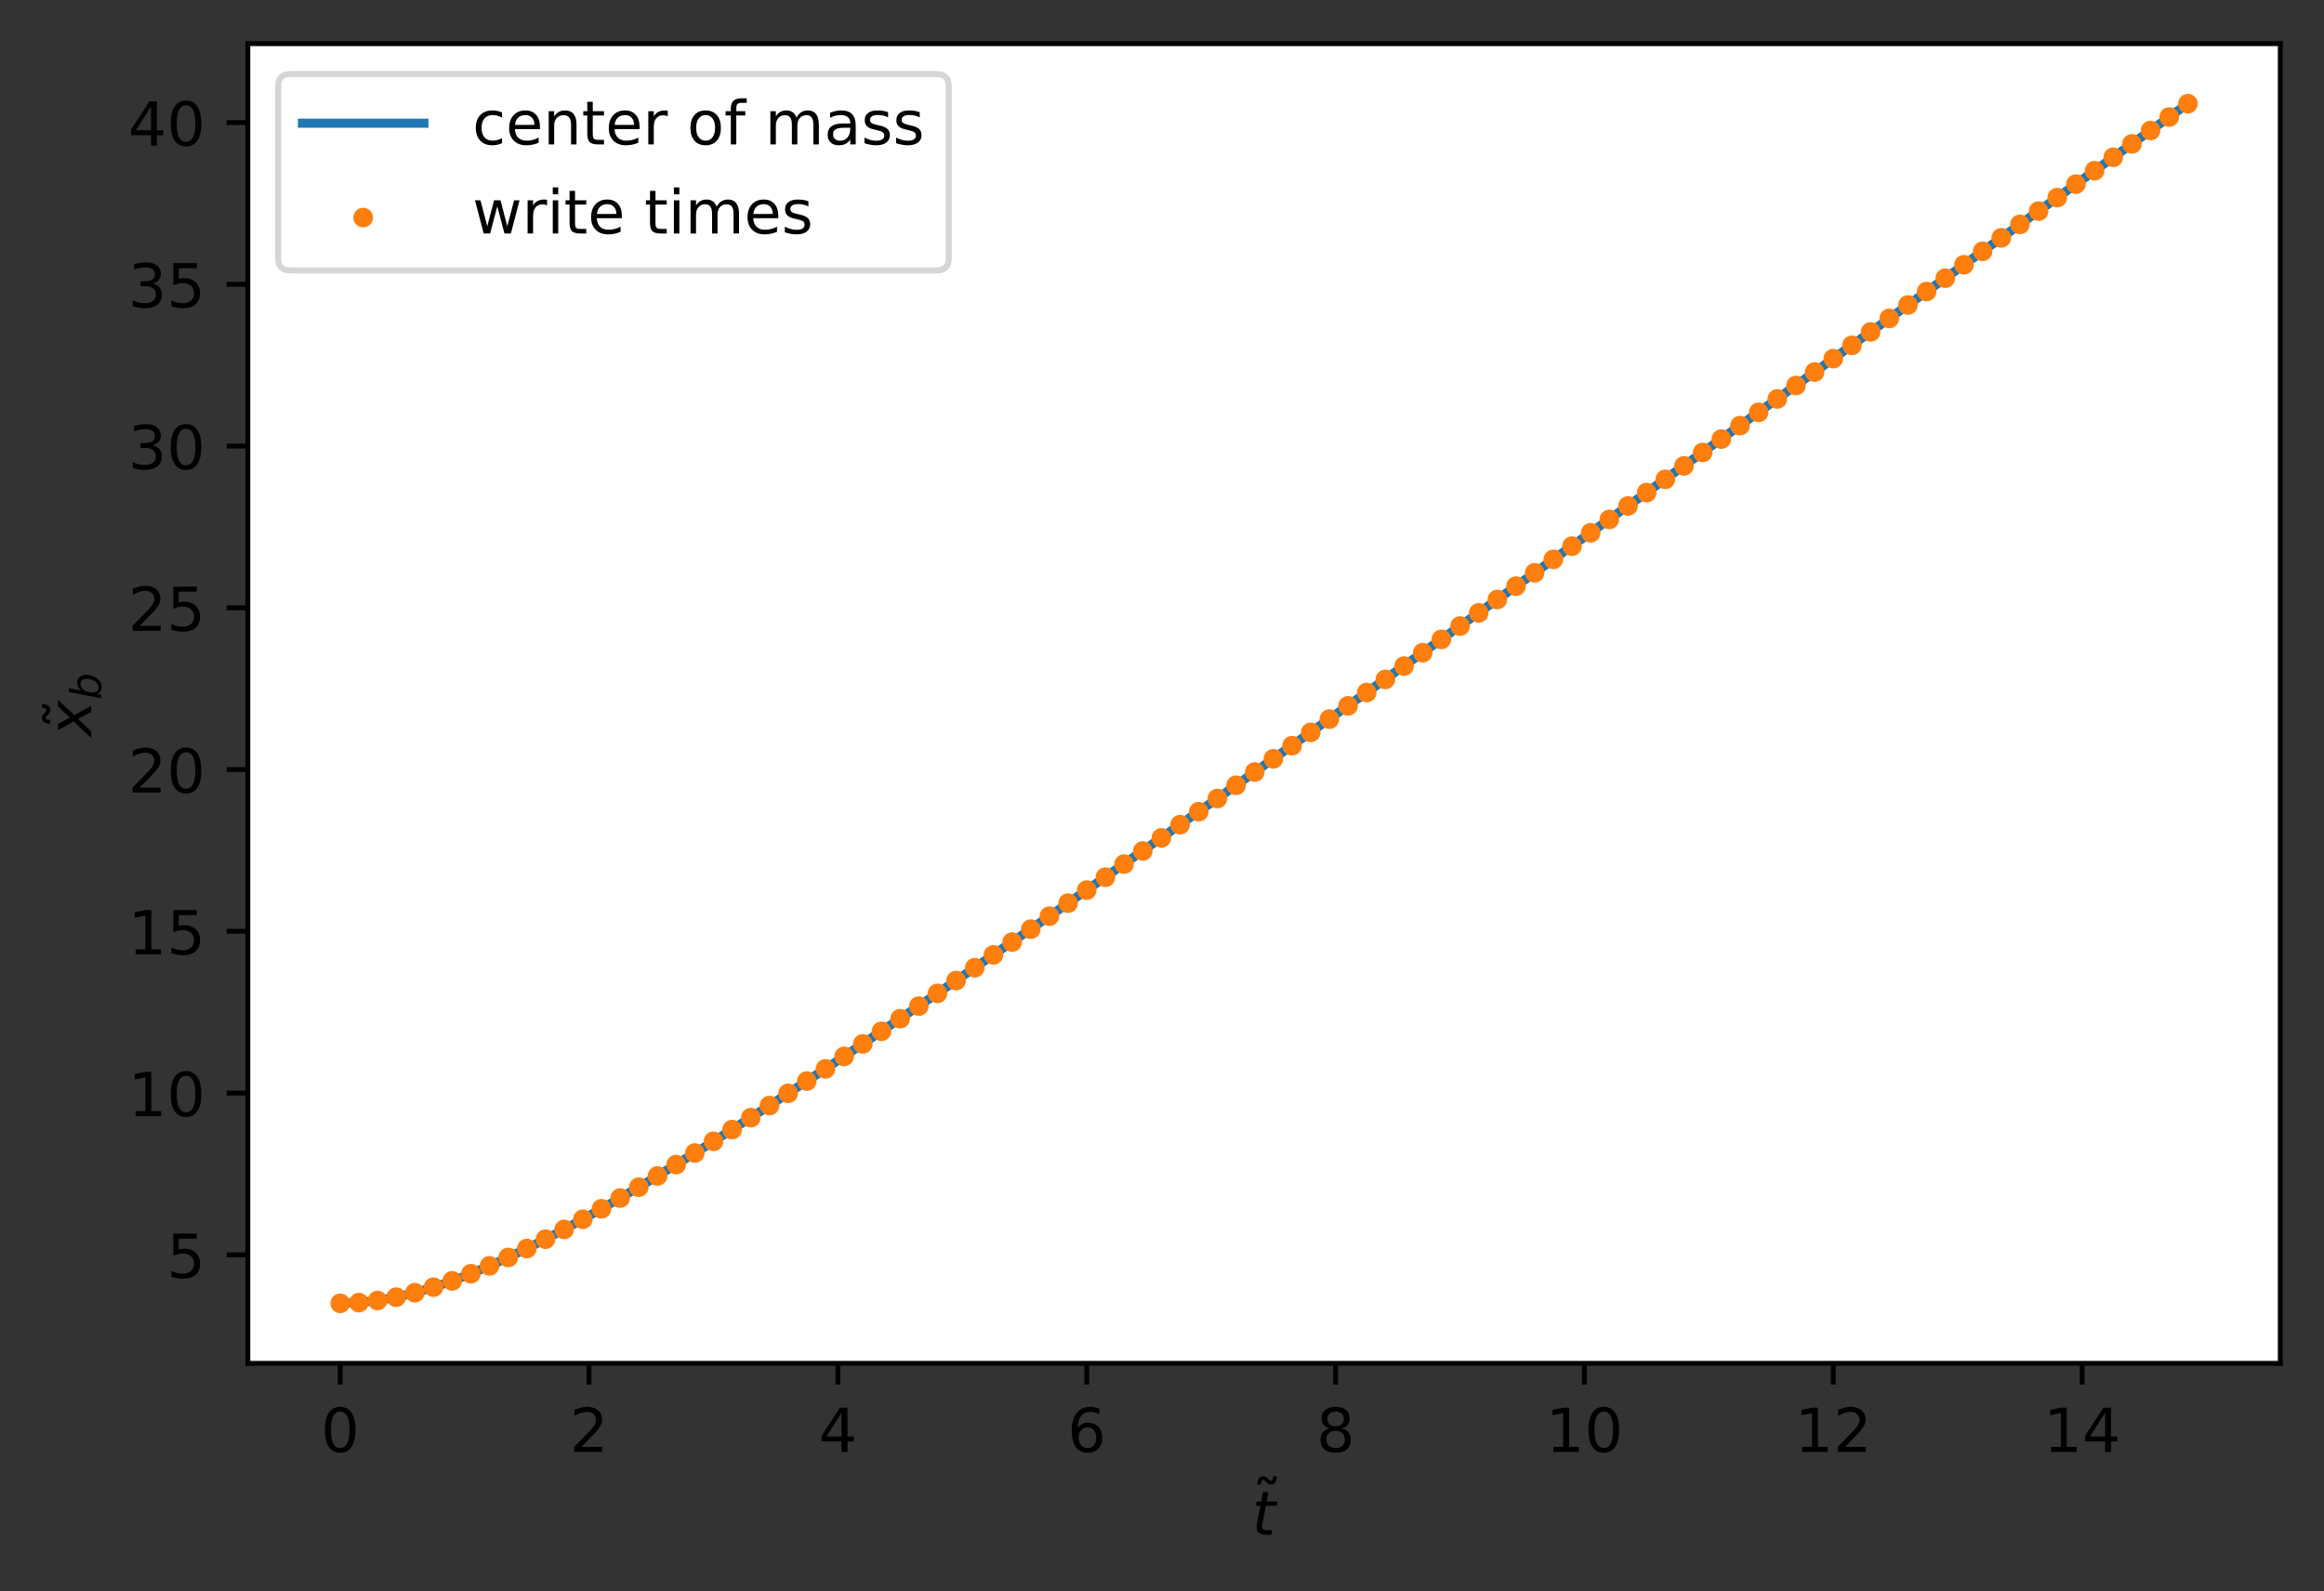 <?xml version="1.0" encoding="utf-8" standalone="no"?>
<!DOCTYPE svg PUBLIC "-//W3C//DTD SVG 1.1//EN"
  "http://www.w3.org/Graphics/SVG/1.1/DTD/svg11.dtd">
<!-- Created with matplotlib (https://matplotlib.org/) -->
<svg height="262.218pt" version="1.1" viewBox="0 0 382.825 262.218" width="382.825pt" xmlns="http://www.w3.org/2000/svg" xmlns:xlink="http://www.w3.org/1999/xlink">
 <rect x="0" y="0" width="382.825" height="262.218" fill="#333333" stroke="none"/>
 <defs>
  <style type="text/css">*{stroke-linecap:butt;stroke-linejoin:round;}</style>
 </defs>
 <g id="figure_1">
  <g id="patch_1">
   <path d="M 0 262.218 
L 382.825 262.218 
L 382.825 0 
L 0 0 
z
" style="fill:none;"/>
  </g>
  <g id="axes_1">
   <g id="patch_2">
    <path d="M 40.825 224.64 
L 375.625 224.64 
L 375.625 7.2 
L 40.825 7.2 
z
" style="fill:#ffffff;"/>
   </g>
   <g id="matplotlib.axis_1">
    <g id="xtick_1">
     <g id="line2d_1">
      <defs>
       <path d="M 0 0 
L 0 3.5 
" id="m0e6d83acbf" style="stroke:#000000;stroke-width:0.8;"/>
      </defs>
      <g>
       <use style="stroke:#000000;stroke-width:0.8;" x="56.043" xlink:href="#m0e6d83acbf" y="224.64"/>
      </g>
     </g>
     <g id="text_1">
      <!-- 0 -->
      <g transform="translate(52.862 239.238)scale(0.1 -0.1)">
       <defs>
        <path d="M 31.781 66.406 
Q 24.172 66.406 20.328 58.906 
Q 16.5 51.422 16.5 36.375 
Q 16.5 21.391 20.328 13.891 
Q 24.172 6.391 31.781 6.391 
Q 39.453 6.391 43.281 13.891 
Q 47.125 21.391 47.125 36.375 
Q 47.125 51.422 43.281 58.906 
Q 39.453 66.406 31.781 66.406 
z
M 31.781 74.219 
Q 44.047 74.219 50.516 64.516 
Q 56.984 54.828 56.984 36.375 
Q 56.984 17.969 50.516 8.266 
Q 44.047 -1.422 31.781 -1.422 
Q 19.531 -1.422 13.062 8.266 
Q 6.594 17.969 6.594 36.375 
Q 6.594 54.828 13.062 64.516 
Q 19.531 74.219 31.781 74.219 
z
" id="DejaVuSans-48"/>
       </defs>
       <use xlink:href="#DejaVuSans-48"/>
      </g>
     </g>
    </g>
    <g id="xtick_2">
     <g id="line2d_2">
      <g>
       <use style="stroke:#000000;stroke-width:0.8;" x="97.035" xlink:href="#m0e6d83acbf" y="224.64"/>
      </g>
     </g>
     <g id="text_2">
      <!-- 2 -->
      <g transform="translate(93.854 239.238)scale(0.1 -0.1)">
       <defs>
        <path d="M 19.188 8.297 
L 53.609 8.297 
L 53.609 0 
L 7.328 0 
L 7.328 8.297 
Q 12.938 14.109 22.625 23.891 
Q 32.328 33.688 34.812 36.531 
Q 39.547 41.844 41.422 45.531 
Q 43.312 49.219 43.312 52.781 
Q 43.312 58.594 39.234 62.25 
Q 35.156 65.922 28.609 65.922 
Q 23.969 65.922 18.812 64.312 
Q 13.672 62.703 7.812 59.422 
L 7.812 69.391 
Q 13.766 71.781 18.938 73 
Q 24.125 74.219 28.422 74.219 
Q 39.75 74.219 46.484 68.547 
Q 53.219 62.891 53.219 53.422 
Q 53.219 48.922 51.531 44.891 
Q 49.859 40.875 45.406 35.406 
Q 44.188 33.984 37.641 27.219 
Q 31.109 20.453 19.188 8.297 
z
" id="DejaVuSans-50"/>
       </defs>
       <use xlink:href="#DejaVuSans-50"/>
      </g>
     </g>
    </g>
    <g id="xtick_3">
     <g id="line2d_3">
      <g>
       <use style="stroke:#000000;stroke-width:0.8;" x="138.027" xlink:href="#m0e6d83acbf" y="224.64"/>
      </g>
     </g>
     <g id="text_3">
      <!-- 4 -->
      <g transform="translate(134.845 239.238)scale(0.1 -0.1)">
       <defs>
        <path d="M 37.797 64.312 
L 12.891 25.391 
L 37.797 25.391 
z
M 35.203 72.906 
L 47.609 72.906 
L 47.609 25.391 
L 58.016 25.391 
L 58.016 17.188 
L 47.609 17.188 
L 47.609 0 
L 37.797 0 
L 37.797 17.188 
L 4.891 17.188 
L 4.891 26.703 
z
" id="DejaVuSans-52"/>
       </defs>
       <use xlink:href="#DejaVuSans-52"/>
      </g>
     </g>
    </g>
    <g id="xtick_4">
     <g id="line2d_4">
      <g>
       <use style="stroke:#000000;stroke-width:0.8;" x="179.018" xlink:href="#m0e6d83acbf" y="224.64"/>
      </g>
     </g>
     <g id="text_4">
      <!-- 6 -->
      <g transform="translate(175.837 239.238)scale(0.1 -0.1)">
       <defs>
        <path d="M 33.016 40.375 
Q 26.375 40.375 22.484 35.828 
Q 18.609 31.297 18.609 23.391 
Q 18.609 15.531 22.484 10.953 
Q 26.375 6.391 33.016 6.391 
Q 39.656 6.391 43.531 10.953 
Q 47.406 15.531 47.406 23.391 
Q 47.406 31.297 43.531 35.828 
Q 39.656 40.375 33.016 40.375 
z
M 52.594 71.297 
L 52.594 62.312 
Q 48.875 64.062 45.094 64.984 
Q 41.312 65.922 37.594 65.922 
Q 27.828 65.922 22.672 59.328 
Q 17.531 52.734 16.797 39.406 
Q 19.672 43.656 24.016 45.922 
Q 28.375 48.188 33.594 48.188 
Q 44.578 48.188 50.953 41.516 
Q 57.328 34.859 57.328 23.391 
Q 57.328 12.156 50.688 5.359 
Q 44.047 -1.422 33.016 -1.422 
Q 20.359 -1.422 13.672 8.266 
Q 6.984 17.969 6.984 36.375 
Q 6.984 53.656 15.188 63.938 
Q 23.391 74.219 37.203 74.219 
Q 40.922 74.219 44.703 73.484 
Q 48.484 72.75 52.594 71.297 
z
" id="DejaVuSans-54"/>
       </defs>
       <use xlink:href="#DejaVuSans-54"/>
      </g>
     </g>
    </g>
    <g id="xtick_5">
     <g id="line2d_5">
      <g>
       <use style="stroke:#000000;stroke-width:0.8;" x="220.01" xlink:href="#m0e6d83acbf" y="224.64"/>
      </g>
     </g>
     <g id="text_5">
      <!-- 8 -->
      <g transform="translate(216.829 239.238)scale(0.1 -0.1)">
       <defs>
        <path d="M 31.781 34.625 
Q 24.75 34.625 20.719 30.859 
Q 16.703 27.094 16.703 20.516 
Q 16.703 13.922 20.719 10.156 
Q 24.75 6.391 31.781 6.391 
Q 38.812 6.391 42.859 10.172 
Q 46.922 13.969 46.922 20.516 
Q 46.922 27.094 42.891 30.859 
Q 38.875 34.625 31.781 34.625 
z
M 21.922 38.812 
Q 15.578 40.375 12.031 44.719 
Q 8.5 49.078 8.5 55.328 
Q 8.5 64.062 14.719 69.141 
Q 20.953 74.219 31.781 74.219 
Q 42.672 74.219 48.875 69.141 
Q 55.078 64.062 55.078 55.328 
Q 55.078 49.078 51.531 44.719 
Q 48 40.375 41.703 38.812 
Q 48.828 37.156 52.797 32.312 
Q 56.781 27.484 56.781 20.516 
Q 56.781 9.906 50.312 4.234 
Q 43.844 -1.422 31.781 -1.422 
Q 19.734 -1.422 13.25 4.234 
Q 6.781 9.906 6.781 20.516 
Q 6.781 27.484 10.781 32.312 
Q 14.797 37.156 21.922 38.812 
z
M 18.312 54.391 
Q 18.312 48.734 21.844 45.562 
Q 25.391 42.391 31.781 42.391 
Q 38.141 42.391 41.719 45.562 
Q 45.312 48.734 45.312 54.391 
Q 45.312 60.062 41.719 63.234 
Q 38.141 66.406 31.781 66.406 
Q 25.391 66.406 21.844 63.234 
Q 18.312 60.062 18.312 54.391 
z
" id="DejaVuSans-56"/>
       </defs>
       <use xlink:href="#DejaVuSans-56"/>
      </g>
     </g>
    </g>
    <g id="xtick_6">
     <g id="line2d_6">
      <g>
       <use style="stroke:#000000;stroke-width:0.8;" x="261.002" xlink:href="#m0e6d83acbf" y="224.64"/>
      </g>
     </g>
     <g id="text_6">
      <!-- 10 -->
      <g transform="translate(254.639 239.238)scale(0.1 -0.1)">
       <defs>
        <path d="M 12.406 8.297 
L 28.516 8.297 
L 28.516 63.922 
L 10.984 60.406 
L 10.984 69.391 
L 28.422 72.906 
L 38.281 72.906 
L 38.281 8.297 
L 54.391 8.297 
L 54.391 0 
L 12.406 0 
z
" id="DejaVuSans-49"/>
       </defs>
       <use xlink:href="#DejaVuSans-49"/>
       <use x="63.623" xlink:href="#DejaVuSans-48"/>
      </g>
     </g>
    </g>
    <g id="xtick_7">
     <g id="line2d_7">
      <g>
       <use style="stroke:#000000;stroke-width:0.8;" x="301.994" xlink:href="#m0e6d83acbf" y="224.64"/>
      </g>
     </g>
     <g id="text_7">
      <!-- 12 -->
      <g transform="translate(295.631 239.238)scale(0.1 -0.1)">
       <use xlink:href="#DejaVuSans-49"/>
       <use x="63.623" xlink:href="#DejaVuSans-50"/>
      </g>
     </g>
    </g>
    <g id="xtick_8">
     <g id="line2d_8">
      <g>
       <use style="stroke:#000000;stroke-width:0.8;" x="342.985" xlink:href="#m0e6d83acbf" y="224.64"/>
      </g>
     </g>
     <g id="text_8">
      <!-- 14 -->
      <g transform="translate(336.623 239.238)scale(0.1 -0.1)">
       <use xlink:href="#DejaVuSans-49"/>
       <use x="63.623" xlink:href="#DejaVuSans-52"/>
      </g>
     </g>
    </g>
    <g id="text_9">
     <!-- $\tilde{t}$ -->
     <g transform="translate(206.225 252.938)scale(0.1 -0.1)">
      <defs>
       <path d="M -25.328 66.891 
L -28.109 69.578 
Q -29.172 70.562 -29.984 71.016 
Q -30.797 71.484 -31.422 71.484 
Q -33.281 71.484 -34.156 69.703 
Q -35.031 67.922 -35.141 63.922 
L -41.234 63.922 
Q -41.141 70.516 -38.641 74.094 
Q -36.156 77.688 -31.719 77.688 
Q -29.859 77.688 -28.297 77 
Q -26.734 76.312 -24.938 74.703 
L -22.141 72.016 
Q -21.078 71.047 -20.266 70.578 
Q -19.469 70.125 -18.828 70.125 
Q -16.969 70.125 -16.094 71.906 
Q -15.219 73.688 -15.109 77.688 
L -9.016 77.688 
Q -9.109 71.094 -11.594 67.5 
Q -14.094 63.922 -18.531 63.922 
Q -20.391 63.922 -21.953 64.594 
Q -23.516 65.281 -25.328 66.891 
z
" id="DejaVuSans-771"/>
       <path d="M 42.281 54.688 
L 40.922 47.703 
L 23 47.703 
L 17.188 18.016 
Q 16.891 16.359 16.75 15.234 
Q 16.609 14.109 16.609 13.484 
Q 16.609 10.359 18.484 8.938 
Q 20.359 7.516 24.516 7.516 
L 33.594 7.516 
L 32.078 0 
L 23.484 0 
Q 15.484 0 11.547 3.125 
Q 7.625 6.25 7.625 12.594 
Q 7.625 13.719 7.766 15.062 
Q 7.906 16.406 8.203 18.016 
L 14.016 47.703 
L 6.391 47.703 
L 7.812 54.688 
L 15.281 54.688 
L 18.312 70.219 
L 27.297 70.219 
L 24.312 54.688 
z
" id="DejaVuSans-Oblique-116"/>
      </defs>
      <use transform="translate(50.037 19.312)" xlink:href="#DejaVuSans-771"/>
      <use transform="translate(0 0.516)" xlink:href="#DejaVuSans-Oblique-116"/>
     </g>
    </g>
   </g>
   <g id="matplotlib.axis_2">
    <g id="ytick_1">
     <g id="line2d_9">
      <defs>
       <path d="M 0 0 
L -3.5 0 
" id="md888230d68" style="stroke:#000000;stroke-width:0.8;"/>
      </defs>
      <g>
       <use style="stroke:#000000;stroke-width:0.8;" x="40.825" xlink:href="#md888230d68" y="206.761"/>
      </g>
     </g>
     <g id="text_10">
      <!-- 5 -->
      <g transform="translate(27.462 210.56)scale(0.1 -0.1)">
       <defs>
        <path d="M 10.797 72.906 
L 49.516 72.906 
L 49.516 64.594 
L 19.828 64.594 
L 19.828 46.734 
Q 21.969 47.469 24.109 47.828 
Q 26.266 48.188 28.422 48.188 
Q 40.625 48.188 47.75 41.5 
Q 54.891 34.812 54.891 23.391 
Q 54.891 11.625 47.562 5.094 
Q 40.234 -1.422 26.906 -1.422 
Q 22.312 -1.422 17.547 -0.641 
Q 12.797 0.141 7.719 1.703 
L 7.719 11.625 
Q 12.109 9.234 16.797 8.062 
Q 21.484 6.891 26.703 6.891 
Q 35.156 6.891 40.078 11.328 
Q 45.016 15.766 45.016 23.391 
Q 45.016 31 40.078 35.438 
Q 35.156 39.891 26.703 39.891 
Q 22.75 39.891 18.812 39.016 
Q 14.891 38.141 10.797 36.281 
z
" id="DejaVuSans-53"/>
       </defs>
       <use xlink:href="#DejaVuSans-53"/>
      </g>
     </g>
    </g>
    <g id="ytick_2">
     <g id="line2d_10">
      <g>
       <use style="stroke:#000000;stroke-width:0.8;" x="40.825" xlink:href="#md888230d68" y="180.109"/>
      </g>
     </g>
     <g id="text_11">
      <!-- 10 -->
      <g transform="translate(21.1 183.908)scale(0.1 -0.1)">
       <use xlink:href="#DejaVuSans-49"/>
       <use x="63.623" xlink:href="#DejaVuSans-48"/>
      </g>
     </g>
    </g>
    <g id="ytick_3">
     <g id="line2d_11">
      <g>
       <use style="stroke:#000000;stroke-width:0.8;" x="40.825" xlink:href="#md888230d68" y="153.457"/>
      </g>
     </g>
     <g id="text_12">
      <!-- 15 -->
      <g transform="translate(21.1 157.256)scale(0.1 -0.1)">
       <use xlink:href="#DejaVuSans-49"/>
       <use x="63.623" xlink:href="#DejaVuSans-53"/>
      </g>
     </g>
    </g>
    <g id="ytick_4">
     <g id="line2d_12">
      <g>
       <use style="stroke:#000000;stroke-width:0.8;" x="40.825" xlink:href="#md888230d68" y="126.805"/>
      </g>
     </g>
     <g id="text_13">
      <!-- 20 -->
      <g transform="translate(21.1 130.604)scale(0.1 -0.1)">
       <use xlink:href="#DejaVuSans-50"/>
       <use x="63.623" xlink:href="#DejaVuSans-48"/>
      </g>
     </g>
    </g>
    <g id="ytick_5">
     <g id="line2d_13">
      <g>
       <use style="stroke:#000000;stroke-width:0.8;" x="40.825" xlink:href="#md888230d68" y="100.153"/>
      </g>
     </g>
     <g id="text_14">
      <!-- 25 -->
      <g transform="translate(21.1 103.952)scale(0.1 -0.1)">
       <use xlink:href="#DejaVuSans-50"/>
       <use x="63.623" xlink:href="#DejaVuSans-53"/>
      </g>
     </g>
    </g>
    <g id="ytick_6">
     <g id="line2d_14">
      <g>
       <use style="stroke:#000000;stroke-width:0.8;" x="40.825" xlink:href="#md888230d68" y="73.5"/>
      </g>
     </g>
     <g id="text_15">
      <!-- 30 -->
      <g transform="translate(21.1 77.3)scale(0.1 -0.1)">
       <defs>
        <path d="M 40.578 39.312 
Q 47.656 37.797 51.625 33 
Q 55.609 28.219 55.609 21.188 
Q 55.609 10.406 48.188 4.484 
Q 40.766 -1.422 27.094 -1.422 
Q 22.516 -1.422 17.656 -0.516 
Q 12.797 0.391 7.625 2.203 
L 7.625 11.719 
Q 11.719 9.328 16.594 8.109 
Q 21.484 6.891 26.812 6.891 
Q 36.078 6.891 40.938 10.547 
Q 45.797 14.203 45.797 21.188 
Q 45.797 27.641 41.281 31.266 
Q 36.766 34.906 28.719 34.906 
L 20.219 34.906 
L 20.219 43.016 
L 29.109 43.016 
Q 36.375 43.016 40.234 45.922 
Q 44.094 48.828 44.094 54.297 
Q 44.094 59.906 40.109 62.906 
Q 36.141 65.922 28.719 65.922 
Q 24.656 65.922 20.016 65.031 
Q 15.375 64.156 9.812 62.312 
L 9.812 71.094 
Q 15.438 72.656 20.344 73.438 
Q 25.25 74.219 29.594 74.219 
Q 40.828 74.219 47.359 69.109 
Q 53.906 64.016 53.906 55.328 
Q 53.906 49.266 50.438 45.094 
Q 46.969 40.922 40.578 39.312 
z
" id="DejaVuSans-51"/>
       </defs>
       <use xlink:href="#DejaVuSans-51"/>
       <use x="63.623" xlink:href="#DejaVuSans-48"/>
      </g>
     </g>
    </g>
    <g id="ytick_7">
     <g id="line2d_15">
      <g>
       <use style="stroke:#000000;stroke-width:0.8;" x="40.825" xlink:href="#md888230d68" y="46.848"/>
      </g>
     </g>
     <g id="text_16">
      <!-- 35 -->
      <g transform="translate(21.1 50.648)scale(0.1 -0.1)">
       <use xlink:href="#DejaVuSans-51"/>
       <use x="63.623" xlink:href="#DejaVuSans-53"/>
      </g>
     </g>
    </g>
    <g id="ytick_8">
     <g id="line2d_16">
      <g>
       <use style="stroke:#000000;stroke-width:0.8;" x="40.825" xlink:href="#md888230d68" y="20.196"/>
      </g>
     </g>
     <g id="text_17">
      <!-- 40 -->
      <g transform="translate(21.1 23.996)scale(0.1 -0.1)">
       <use xlink:href="#DejaVuSans-52"/>
       <use x="63.623" xlink:href="#DejaVuSans-48"/>
      </g>
     </g>
    </g>
    <g id="text_18">
     <!-- $\tilde{x}_b$ -->
     <g transform="translate(15.02 121.32)rotate(-90)scale(0.1 -0.1)">
      <defs>
       <path d="M 60.016 54.688 
L 34.906 27.875 
L 50.297 0 
L 39.984 0 
L 28.422 21.688 
L 8.297 0 
L -2.594 0 
L 24.312 28.812 
L 10.016 54.688 
L 20.312 54.688 
L 30.812 34.906 
L 49.125 54.688 
z
" id="DejaVuSans-Oblique-120"/>
       <path d="M 49.516 33.406 
Q 49.516 40.484 46.266 44.484 
Q 43.016 48.484 37.312 48.484 
Q 33.156 48.484 29.516 46.453 
Q 25.875 44.438 23.188 40.578 
Q 20.359 36.531 18.719 31.172 
Q 17.094 25.828 17.094 20.516 
Q 17.094 13.766 20.281 9.938 
Q 23.484 6.109 29.109 6.109 
Q 33.344 6.109 36.953 8.078 
Q 40.578 10.062 43.312 13.922 
Q 46.094 17.922 47.797 23.234 
Q 49.516 28.562 49.516 33.406 
z
M 21.578 46.391 
Q 24.906 50.875 29.906 53.438 
Q 34.906 56 40.375 56 
Q 48.781 56 53.734 50.328 
Q 58.688 44.672 58.688 35.016 
Q 58.688 27.094 55.781 19.672 
Q 52.875 12.25 47.516 6.5 
Q 44 2.688 39.406 0.625 
Q 34.812 -1.422 29.781 -1.422 
Q 24.469 -1.422 20.562 1.016 
Q 16.656 3.469 14.203 8.297 
L 12.594 0 
L 3.609 0 
L 18.406 75.984 
L 27.391 75.984 
z
" id="DejaVuSans-Oblique-98"/>
      </defs>
      <use transform="translate(62.029 3.312)" xlink:href="#DejaVuSans-771"/>
      <use transform="translate(0 0.047)" xlink:href="#DejaVuSans-Oblique-120"/>
      <use transform="translate(60.137 -16.359)scale(0.7)" xlink:href="#DejaVuSans-Oblique-98"/>
     </g>
    </g>
   </g>
   <g id="line2d_17">
    <path clip-path="url(#p052d03eaa5)" d="M 56.043 214.756 
L 59.138 214.637 
L 62.219 214.292 
L 65.503 213.696 
L 68.957 212.84 
L 72.783 211.656 
L 76.88 210.15 
L 81.485 208.217 
L 86.597 205.824 
L 92.455 202.83 
L 99.024 199.217 
L 106.676 194.749 
L 115.716 189.209 
L 126.178 182.542 
L 138.842 174.208 
L 154.891 163.359 
L 174.292 149.972 
L 202.97 129.849 
L 248.172 97.693 
L 311.521 52.248 
L 360.38 17.084 
L 360.38 17.084 
" style="fill:none;stroke:#1f77b4;stroke-linecap:square;stroke-width:1.5;"/>
   </g>
   <g id="patch_3">
    <path d="M 40.825 224.64 
L 40.825 7.2 
" style="fill:none;stroke:#000000;stroke-linecap:square;stroke-linejoin:miter;stroke-width:0.8;"/>
   </g>
   <g id="patch_4">
    <path d="M 375.625 224.64 
L 375.625 7.2 
" style="fill:none;stroke:#000000;stroke-linecap:square;stroke-linejoin:miter;stroke-width:0.8;"/>
   </g>
   <g id="patch_5">
    <path d="M 40.825 224.64 
L 375.625 224.64 
" style="fill:none;stroke:#000000;stroke-linecap:square;stroke-linejoin:miter;stroke-width:0.8;"/>
   </g>
   <g id="patch_6">
    <path d="M 40.825 7.2 
L 375.625 7.2 
" style="fill:none;stroke:#000000;stroke-linecap:square;stroke-linejoin:miter;stroke-width:0.8;"/>
   </g>
   <g id="PathCollection_1">
    <defs>
     <path d="M 0 1.118 
C 0.297 1.118 0.581 1 0.791 0.791 
C 1 0.581 1.118 0.297 1.118 0 
C 1.118 -0.297 1 -0.581 0.791 -0.791 
C 0.581 -1 0.297 -1.118 0 -1.118 
C -0.297 -1.118 -0.581 -1 -0.791 -0.791 
C -1 -0.581 -1.118 -0.297 -1.118 0 
C -1.118 0.297 -1 0.581 -0.791 0.791 
C -0.581 1 -0.297 1.118 0 1.118 
z
" id="m620260a498" style="stroke:#ff7f0e;"/>
    </defs>
    <g clip-path="url(#p052d03eaa5)">
     <use style="fill:#ff7f0e;stroke:#ff7f0e;" x="56.043" xlink:href="#m620260a498" y="214.756"/>
     <use style="fill:#ff7f0e;stroke:#ff7f0e;" x="59.118" xlink:href="#m620260a498" y="214.64"/>
     <use style="fill:#ff7f0e;stroke:#ff7f0e;" x="62.192" xlink:href="#m620260a498" y="214.296"/>
     <use style="fill:#ff7f0e;stroke:#ff7f0e;" x="65.266" xlink:href="#m620260a498" y="213.746"/>
     <use style="fill:#ff7f0e;stroke:#ff7f0e;" x="68.341" xlink:href="#m620260a498" y="213.006"/>
     <use style="fill:#ff7f0e;stroke:#ff7f0e;" x="71.415" xlink:href="#m620260a498" y="212.1"/>
     <use style="fill:#ff7f0e;stroke:#ff7f0e;" x="74.489" xlink:href="#m620260a498" y="211.061"/>
     <use style="fill:#ff7f0e;stroke:#ff7f0e;" x="77.564" xlink:href="#m620260a498" y="209.881"/>
     <use style="fill:#ff7f0e;stroke:#ff7f0e;" x="80.638" xlink:href="#m620260a498" y="208.589"/>
     <use style="fill:#ff7f0e;stroke:#ff7f0e;" x="83.713" xlink:href="#m620260a498" y="207.201"/>
     <use style="fill:#ff7f0e;stroke:#ff7f0e;" x="86.787" xlink:href="#m620260a498" y="205.724"/>
     <use style="fill:#ff7f0e;stroke:#ff7f0e;" x="89.861" xlink:href="#m620260a498" y="204.193"/>
     <use style="fill:#ff7f0e;stroke:#ff7f0e;" x="92.936" xlink:href="#m620260a498" y="202.578"/>
     <use style="fill:#ff7f0e;stroke:#ff7f0e;" x="96.01" xlink:href="#m620260a498" y="200.903"/>
     <use style="fill:#ff7f0e;stroke:#ff7f0e;" x="99.085" xlink:href="#m620260a498" y="199.179"/>
     <use style="fill:#ff7f0e;stroke:#ff7f0e;" x="102.159" xlink:href="#m620260a498" y="197.407"/>
     <use style="fill:#ff7f0e;stroke:#ff7f0e;" x="105.233" xlink:href="#m620260a498" y="195.616"/>
     <use style="fill:#ff7f0e;stroke:#ff7f0e;" x="108.308" xlink:href="#m620260a498" y="193.772"/>
     <use style="fill:#ff7f0e;stroke:#ff7f0e;" x="111.382" xlink:href="#m620260a498" y="191.895"/>
     <use style="fill:#ff7f0e;stroke:#ff7f0e;" x="114.456" xlink:href="#m620260a498" y="189.991"/>
     <use style="fill:#ff7f0e;stroke:#ff7f0e;" x="117.531" xlink:href="#m620260a498" y="188.062"/>
     <use style="fill:#ff7f0e;stroke:#ff7f0e;" x="120.605" xlink:href="#m620260a498" y="186.131"/>
     <use style="fill:#ff7f0e;stroke:#ff7f0e;" x="123.68" xlink:href="#m620260a498" y="184.159"/>
     <use style="fill:#ff7f0e;stroke:#ff7f0e;" x="126.754" xlink:href="#m620260a498" y="182.169"/>
     <use style="fill:#ff7f0e;stroke:#ff7f0e;" x="129.828" xlink:href="#m620260a498" y="180.16"/>
     <use style="fill:#ff7f0e;stroke:#ff7f0e;" x="132.903" xlink:href="#m620260a498" y="178.136"/>
     <use style="fill:#ff7f0e;stroke:#ff7f0e;" x="135.977" xlink:href="#m620260a498" y="176.122"/>
     <use style="fill:#ff7f0e;stroke:#ff7f0e;" x="139.051" xlink:href="#m620260a498" y="174.072"/>
     <use style="fill:#ff7f0e;stroke:#ff7f0e;" x="142.126" xlink:href="#m620260a498" y="172.009"/>
     <use style="fill:#ff7f0e;stroke:#ff7f0e;" x="145.2" xlink:href="#m620260a498" y="169.936"/>
     <use style="fill:#ff7f0e;stroke:#ff7f0e;" x="148.275" xlink:href="#m620260a498" y="167.854"/>
     <use style="fill:#ff7f0e;stroke:#ff7f0e;" x="151.349" xlink:href="#m620260a498" y="165.785"/>
     <use style="fill:#ff7f0e;stroke:#ff7f0e;" x="154.423" xlink:href="#m620260a498" y="163.683"/>
     <use style="fill:#ff7f0e;stroke:#ff7f0e;" x="157.498" xlink:href="#m620260a498" y="161.576"/>
     <use style="fill:#ff7f0e;stroke:#ff7f0e;" x="160.572" xlink:href="#m620260a498" y="159.461"/>
     <use style="fill:#ff7f0e;stroke:#ff7f0e;" x="163.646" xlink:href="#m620260a498" y="157.338"/>
     <use style="fill:#ff7f0e;stroke:#ff7f0e;" x="166.721" xlink:href="#m620260a498" y="155.234"/>
     <use style="fill:#ff7f0e;stroke:#ff7f0e;" x="169.795" xlink:href="#m620260a498" y="153.104"/>
     <use style="fill:#ff7f0e;stroke:#ff7f0e;" x="172.87" xlink:href="#m620260a498" y="150.963"/>
     <use style="fill:#ff7f0e;stroke:#ff7f0e;" x="175.944" xlink:href="#m620260a498" y="148.816"/>
     <use style="fill:#ff7f0e;stroke:#ff7f0e;" x="179.018" xlink:href="#m620260a498" y="146.669"/>
     <use style="fill:#ff7f0e;stroke:#ff7f0e;" x="182.093" xlink:href="#m620260a498" y="144.54"/>
     <use style="fill:#ff7f0e;stroke:#ff7f0e;" x="185.167" xlink:href="#m620260a498" y="142.382"/>
     <use style="fill:#ff7f0e;stroke:#ff7f0e;" x="188.242" xlink:href="#m620260a498" y="140.224"/>
     <use style="fill:#ff7f0e;stroke:#ff7f0e;" x="191.316" xlink:href="#m620260a498" y="138.062"/>
     <use style="fill:#ff7f0e;stroke:#ff7f0e;" x="194.39" xlink:href="#m620260a498" y="135.891"/>
     <use style="fill:#ff7f0e;stroke:#ff7f0e;" x="197.465" xlink:href="#m620260a498" y="133.745"/>
     <use style="fill:#ff7f0e;stroke:#ff7f0e;" x="200.539" xlink:href="#m620260a498" y="131.574"/>
     <use style="fill:#ff7f0e;stroke:#ff7f0e;" x="203.613" xlink:href="#m620260a498" y="129.394"/>
     <use style="fill:#ff7f0e;stroke:#ff7f0e;" x="206.688" xlink:href="#m620260a498" y="127.211"/>
     <use style="fill:#ff7f0e;stroke:#ff7f0e;" x="209.762" xlink:href="#m620260a498" y="125.032"/>
     <use style="fill:#ff7f0e;stroke:#ff7f0e;" x="212.837" xlink:href="#m620260a498" y="122.872"/>
     <use style="fill:#ff7f0e;stroke:#ff7f0e;" x="215.911" xlink:href="#m620260a498" y="120.682"/>
     <use style="fill:#ff7f0e;stroke:#ff7f0e;" x="218.985" xlink:href="#m620260a498" y="118.495"/>
     <use style="fill:#ff7f0e;stroke:#ff7f0e;" x="222.06" xlink:href="#m620260a498" y="116.308"/>
     <use style="fill:#ff7f0e;stroke:#ff7f0e;" x="225.134" xlink:href="#m620260a498" y="114.114"/>
     <use style="fill:#ff7f0e;stroke:#ff7f0e;" x="228.208" xlink:href="#m620260a498" y="111.946"/>
     <use style="fill:#ff7f0e;stroke:#ff7f0e;" x="231.283" xlink:href="#m620260a498" y="109.754"/>
     <use style="fill:#ff7f0e;stroke:#ff7f0e;" x="234.357" xlink:href="#m620260a498" y="107.555"/>
     <use style="fill:#ff7f0e;stroke:#ff7f0e;" x="237.432" xlink:href="#m620260a498" y="105.355"/>
     <use style="fill:#ff7f0e;stroke:#ff7f0e;" x="240.506" xlink:href="#m620260a498" y="103.161"/>
     <use style="fill:#ff7f0e;stroke:#ff7f0e;" x="243.58" xlink:href="#m620260a498" y="100.986"/>
     <use style="fill:#ff7f0e;stroke:#ff7f0e;" x="246.655" xlink:href="#m620260a498" y="98.781"/>
     <use style="fill:#ff7f0e;stroke:#ff7f0e;" x="249.729" xlink:href="#m620260a498" y="96.582"/>
     <use style="fill:#ff7f0e;stroke:#ff7f0e;" x="252.804" xlink:href="#m620260a498" y="94.382"/>
     <use style="fill:#ff7f0e;stroke:#ff7f0e;" x="255.878" xlink:href="#m620260a498" y="92.174"/>
     <use style="fill:#ff7f0e;stroke:#ff7f0e;" x="258.952" xlink:href="#m620260a498" y="89.992"/>
     <use style="fill:#ff7f0e;stroke:#ff7f0e;" x="262.027" xlink:href="#m620260a498" y="87.79"/>
     <use style="fill:#ff7f0e;stroke:#ff7f0e;" x="265.101" xlink:href="#m620260a498" y="85.581"/>
     <use style="fill:#ff7f0e;stroke:#ff7f0e;" x="268.175" xlink:href="#m620260a498" y="83.37"/>
     <use style="fill:#ff7f0e;stroke:#ff7f0e;" x="271.25" xlink:href="#m620260a498" y="81.165"/>
     <use style="fill:#ff7f0e;stroke:#ff7f0e;" x="274.324" xlink:href="#m620260a498" y="78.981"/>
     <use style="fill:#ff7f0e;stroke:#ff7f0e;" x="277.399" xlink:href="#m620260a498" y="76.767"/>
     <use style="fill:#ff7f0e;stroke:#ff7f0e;" x="280.473" xlink:href="#m620260a498" y="74.557"/>
     <use style="fill:#ff7f0e;stroke:#ff7f0e;" x="283.547" xlink:href="#m620260a498" y="72.351"/>
     <use style="fill:#ff7f0e;stroke:#ff7f0e;" x="286.622" xlink:href="#m620260a498" y="70.136"/>
     <use style="fill:#ff7f0e;stroke:#ff7f0e;" x="289.696" xlink:href="#m620260a498" y="67.945"/>
     <use style="fill:#ff7f0e;stroke:#ff7f0e;" x="292.77" xlink:href="#m620260a498" y="65.736"/>
     <use style="fill:#ff7f0e;stroke:#ff7f0e;" x="295.845" xlink:href="#m620260a498" y="63.522"/>
     <use style="fill:#ff7f0e;stroke:#ff7f0e;" x="298.919" xlink:href="#m620260a498" y="61.304"/>
     <use style="fill:#ff7f0e;stroke:#ff7f0e;" x="301.994" xlink:href="#m620260a498" y="59.091"/>
     <use style="fill:#ff7f0e;stroke:#ff7f0e;" x="305.068" xlink:href="#m620260a498" y="56.904"/>
     <use style="fill:#ff7f0e;stroke:#ff7f0e;" x="308.142" xlink:href="#m620260a498" y="54.683"/>
     <use style="fill:#ff7f0e;stroke:#ff7f0e;" x="311.217" xlink:href="#m620260a498" y="52.467"/>
     <use style="fill:#ff7f0e;stroke:#ff7f0e;" x="314.291" xlink:href="#m620260a498" y="50.256"/>
     <use style="fill:#ff7f0e;stroke:#ff7f0e;" x="317.365" xlink:href="#m620260a498" y="48.037"/>
     <use style="fill:#ff7f0e;stroke:#ff7f0e;" x="320.44" xlink:href="#m620260a498" y="45.84"/>
     <use style="fill:#ff7f0e;stroke:#ff7f0e;" x="323.514" xlink:href="#m620260a498" y="43.628"/>
     <use style="fill:#ff7f0e;stroke:#ff7f0e;" x="326.589" xlink:href="#m620260a498" y="41.413"/>
     <use style="fill:#ff7f0e;stroke:#ff7f0e;" x="329.663" xlink:href="#m620260a498" y="39.188"/>
     <use style="fill:#ff7f0e;stroke:#ff7f0e;" x="332.737" xlink:href="#m620260a498" y="36.974"/>
     <use style="fill:#ff7f0e;stroke:#ff7f0e;" x="335.812" xlink:href="#m620260a498" y="34.786"/>
     <use style="fill:#ff7f0e;stroke:#ff7f0e;" x="338.886" xlink:href="#m620260a498" y="32.562"/>
     <use style="fill:#ff7f0e;stroke:#ff7f0e;" x="341.961" xlink:href="#m620260a498" y="30.341"/>
     <use style="fill:#ff7f0e;stroke:#ff7f0e;" x="345.035" xlink:href="#m620260a498" y="28.131"/>
     <use style="fill:#ff7f0e;stroke:#ff7f0e;" x="348.109" xlink:href="#m620260a498" y="25.911"/>
     <use style="fill:#ff7f0e;stroke:#ff7f0e;" x="351.184" xlink:href="#m620260a498" y="23.711"/>
     <use style="fill:#ff7f0e;stroke:#ff7f0e;" x="354.258" xlink:href="#m620260a498" y="21.5"/>
     <use style="fill:#ff7f0e;stroke:#ff7f0e;" x="357.332" xlink:href="#m620260a498" y="19.285"/>
     <use style="fill:#ff7f0e;stroke:#ff7f0e;" x="360.407" xlink:href="#m620260a498" y="17.084"/>
    </g>
   </g>
   <g id="legend_1">
    <g id="patch_7">
     <path d="M 47.825 44.556 
L 154.281 44.556 
Q 156.281 44.556 156.281 42.556 
L 156.281 14.2 
Q 156.281 12.2 154.281 12.2 
L 47.825 12.2 
Q 45.825 12.2 45.825 14.2 
L 45.825 42.556 
Q 45.825 44.556 47.825 44.556 
z
" style="fill:#ffffff;opacity:0.8;stroke:#cccccc;stroke-linejoin:miter;"/>
    </g>
    <g id="line2d_18">
     <path d="M 49.825 20.298 
L 69.825 20.298 
" style="fill:none;stroke:#1f77b4;stroke-linecap:square;stroke-width:1.5;"/>
    </g>
    <g id="line2d_19"/>
    <g id="text_19">
     <!-- center of mass -->
     <g transform="translate(77.825 23.798)scale(0.1 -0.1)">
      <defs>
       <path d="M 48.781 52.594 
L 48.781 44.188 
Q 44.969 46.297 41.141 47.344 
Q 37.312 48.391 33.406 48.391 
Q 24.656 48.391 19.812 42.844 
Q 14.984 37.312 14.984 27.297 
Q 14.984 17.281 19.812 11.734 
Q 24.656 6.203 33.406 6.203 
Q 37.312 6.203 41.141 7.25 
Q 44.969 8.297 48.781 10.406 
L 48.781 2.094 
Q 45.016 0.344 40.984 -0.531 
Q 36.969 -1.422 32.422 -1.422 
Q 20.062 -1.422 12.781 6.344 
Q 5.516 14.109 5.516 27.297 
Q 5.516 40.672 12.859 48.328 
Q 20.219 56 33.016 56 
Q 37.156 56 41.109 55.141 
Q 45.062 54.297 48.781 52.594 
z
" id="DejaVuSans-99"/>
       <path d="M 56.203 29.594 
L 56.203 25.203 
L 14.891 25.203 
Q 15.484 15.922 20.484 11.062 
Q 25.484 6.203 34.422 6.203 
Q 39.594 6.203 44.453 7.469 
Q 49.312 8.734 54.109 11.281 
L 54.109 2.781 
Q 49.266 0.734 44.188 -0.344 
Q 39.109 -1.422 33.891 -1.422 
Q 20.797 -1.422 13.156 6.188 
Q 5.516 13.812 5.516 26.812 
Q 5.516 40.234 12.766 48.109 
Q 20.016 56 32.328 56 
Q 43.359 56 49.781 48.891 
Q 56.203 41.797 56.203 29.594 
z
M 47.219 32.234 
Q 47.125 39.594 43.094 43.984 
Q 39.062 48.391 32.422 48.391 
Q 24.906 48.391 20.391 44.141 
Q 15.875 39.891 15.188 32.172 
z
" id="DejaVuSans-101"/>
       <path d="M 54.891 33.016 
L 54.891 0 
L 45.906 0 
L 45.906 32.719 
Q 45.906 40.484 42.875 44.328 
Q 39.844 48.188 33.797 48.188 
Q 26.516 48.188 22.312 43.547 
Q 18.109 38.922 18.109 30.906 
L 18.109 0 
L 9.078 0 
L 9.078 54.688 
L 18.109 54.688 
L 18.109 46.188 
Q 21.344 51.125 25.703 53.562 
Q 30.078 56 35.797 56 
Q 45.219 56 50.047 50.172 
Q 54.891 44.344 54.891 33.016 
z
" id="DejaVuSans-110"/>
       <path d="M 18.312 70.219 
L 18.312 54.688 
L 36.812 54.688 
L 36.812 47.703 
L 18.312 47.703 
L 18.312 18.016 
Q 18.312 11.328 20.141 9.422 
Q 21.969 7.516 27.594 7.516 
L 36.812 7.516 
L 36.812 0 
L 27.594 0 
Q 17.188 0 13.234 3.875 
Q 9.281 7.766 9.281 18.016 
L 9.281 47.703 
L 2.688 47.703 
L 2.688 54.688 
L 9.281 54.688 
L 9.281 70.219 
z
" id="DejaVuSans-116"/>
       <path d="M 41.109 46.297 
Q 39.594 47.172 37.812 47.578 
Q 36.031 48 33.891 48 
Q 26.266 48 22.188 43.047 
Q 18.109 38.094 18.109 28.812 
L 18.109 0 
L 9.078 0 
L 9.078 54.688 
L 18.109 54.688 
L 18.109 46.188 
Q 20.953 51.172 25.484 53.578 
Q 30.031 56 36.531 56 
Q 37.453 56 38.578 55.875 
Q 39.703 55.766 41.062 55.516 
z
" id="DejaVuSans-114"/>
       <path id="DejaVuSans-32"/>
       <path d="M 30.609 48.391 
Q 23.391 48.391 19.188 42.75 
Q 14.984 37.109 14.984 27.297 
Q 14.984 17.484 19.156 11.844 
Q 23.344 6.203 30.609 6.203 
Q 37.797 6.203 41.984 11.859 
Q 46.188 17.531 46.188 27.297 
Q 46.188 37.016 41.984 42.703 
Q 37.797 48.391 30.609 48.391 
z
M 30.609 56 
Q 42.328 56 49.016 48.375 
Q 55.719 40.766 55.719 27.297 
Q 55.719 13.875 49.016 6.219 
Q 42.328 -1.422 30.609 -1.422 
Q 18.844 -1.422 12.172 6.219 
Q 5.516 13.875 5.516 27.297 
Q 5.516 40.766 12.172 48.375 
Q 18.844 56 30.609 56 
z
" id="DejaVuSans-111"/>
       <path d="M 37.109 75.984 
L 37.109 68.5 
L 28.516 68.5 
Q 23.688 68.5 21.797 66.547 
Q 19.922 64.594 19.922 59.516 
L 19.922 54.688 
L 34.719 54.688 
L 34.719 47.703 
L 19.922 47.703 
L 19.922 0 
L 10.891 0 
L 10.891 47.703 
L 2.297 47.703 
L 2.297 54.688 
L 10.891 54.688 
L 10.891 58.5 
Q 10.891 67.625 15.141 71.797 
Q 19.391 75.984 28.609 75.984 
z
" id="DejaVuSans-102"/>
       <path d="M 52 44.188 
Q 55.375 50.25 60.062 53.125 
Q 64.75 56 71.094 56 
Q 79.641 56 84.281 50.016 
Q 88.922 44.047 88.922 33.016 
L 88.922 0 
L 79.891 0 
L 79.891 32.719 
Q 79.891 40.578 77.094 44.375 
Q 74.312 48.188 68.609 48.188 
Q 61.625 48.188 57.562 43.547 
Q 53.516 38.922 53.516 30.906 
L 53.516 0 
L 44.484 0 
L 44.484 32.719 
Q 44.484 40.625 41.703 44.406 
Q 38.922 48.188 33.109 48.188 
Q 26.219 48.188 22.156 43.531 
Q 18.109 38.875 18.109 30.906 
L 18.109 0 
L 9.078 0 
L 9.078 54.688 
L 18.109 54.688 
L 18.109 46.188 
Q 21.188 51.219 25.484 53.609 
Q 29.781 56 35.688 56 
Q 41.656 56 45.828 52.969 
Q 50 49.953 52 44.188 
z
" id="DejaVuSans-109"/>
       <path d="M 34.281 27.484 
Q 23.391 27.484 19.188 25 
Q 14.984 22.516 14.984 16.5 
Q 14.984 11.719 18.141 8.906 
Q 21.297 6.109 26.703 6.109 
Q 34.188 6.109 38.703 11.406 
Q 43.219 16.703 43.219 25.484 
L 43.219 27.484 
z
M 52.203 31.203 
L 52.203 0 
L 43.219 0 
L 43.219 8.297 
Q 40.141 3.328 35.547 0.953 
Q 30.953 -1.422 24.312 -1.422 
Q 15.922 -1.422 10.953 3.297 
Q 6 8.016 6 15.922 
Q 6 25.141 12.172 29.828 
Q 18.359 34.516 30.609 34.516 
L 43.219 34.516 
L 43.219 35.406 
Q 43.219 41.609 39.141 45 
Q 35.062 48.391 27.688 48.391 
Q 23 48.391 18.547 47.266 
Q 14.109 46.141 10.016 43.891 
L 10.016 52.203 
Q 14.938 54.109 19.578 55.047 
Q 24.219 56 28.609 56 
Q 40.484 56 46.344 49.844 
Q 52.203 43.703 52.203 31.203 
z
" id="DejaVuSans-97"/>
       <path d="M 44.281 53.078 
L 44.281 44.578 
Q 40.484 46.531 36.375 47.5 
Q 32.281 48.484 27.875 48.484 
Q 21.188 48.484 17.844 46.438 
Q 14.5 44.391 14.5 40.281 
Q 14.5 37.156 16.891 35.375 
Q 19.281 33.594 26.516 31.984 
L 29.594 31.297 
Q 39.156 29.25 43.188 25.516 
Q 47.219 21.781 47.219 15.094 
Q 47.219 7.469 41.188 3.016 
Q 35.156 -1.422 24.609 -1.422 
Q 20.219 -1.422 15.453 -0.562 
Q 10.688 0.297 5.422 2 
L 5.422 11.281 
Q 10.406 8.688 15.234 7.391 
Q 20.062 6.109 24.812 6.109 
Q 31.156 6.109 34.562 8.281 
Q 37.984 10.453 37.984 14.406 
Q 37.984 18.062 35.516 20.016 
Q 33.062 21.969 24.703 23.781 
L 21.578 24.516 
Q 13.234 26.266 9.516 29.906 
Q 5.812 33.547 5.812 39.891 
Q 5.812 47.609 11.281 51.797 
Q 16.75 56 26.812 56 
Q 31.781 56 36.172 55.266 
Q 40.578 54.547 44.281 53.078 
z
" id="DejaVuSans-115"/>
      </defs>
      <use xlink:href="#DejaVuSans-99"/>
      <use x="54.98" xlink:href="#DejaVuSans-101"/>
      <use x="116.504" xlink:href="#DejaVuSans-110"/>
      <use x="179.883" xlink:href="#DejaVuSans-116"/>
      <use x="219.092" xlink:href="#DejaVuSans-101"/>
      <use x="280.615" xlink:href="#DejaVuSans-114"/>
      <use x="321.729" xlink:href="#DejaVuSans-32"/>
      <use x="353.516" xlink:href="#DejaVuSans-111"/>
      <use x="414.697" xlink:href="#DejaVuSans-102"/>
      <use x="449.902" xlink:href="#DejaVuSans-32"/>
      <use x="481.689" xlink:href="#DejaVuSans-109"/>
      <use x="579.102" xlink:href="#DejaVuSans-97"/>
      <use x="640.381" xlink:href="#DejaVuSans-115"/>
      <use x="692.48" xlink:href="#DejaVuSans-115"/>
     </g>
    </g>
    <g id="PathCollection_2">
     <g>
      <use style="fill:#ff7f0e;stroke:#ff7f0e;" x="59.825" xlink:href="#m620260a498" y="35.852"/>
     </g>
    </g>
    <g id="text_20">
     <!-- write times -->
     <g transform="translate(77.825 38.477)scale(0.1 -0.1)">
      <defs>
       <path d="M 4.203 54.688 
L 13.188 54.688 
L 24.422 12.016 
L 35.594 54.688 
L 46.188 54.688 
L 57.422 12.016 
L 68.609 54.688 
L 77.594 54.688 
L 63.281 0 
L 52.688 0 
L 40.922 44.828 
L 29.109 0 
L 18.5 0 
z
" id="DejaVuSans-119"/>
       <path d="M 9.422 54.688 
L 18.406 54.688 
L 18.406 0 
L 9.422 0 
z
M 9.422 75.984 
L 18.406 75.984 
L 18.406 64.594 
L 9.422 64.594 
z
" id="DejaVuSans-105"/>
      </defs>
      <use xlink:href="#DejaVuSans-119"/>
      <use x="81.787" xlink:href="#DejaVuSans-114"/>
      <use x="122.9" xlink:href="#DejaVuSans-105"/>
      <use x="150.684" xlink:href="#DejaVuSans-116"/>
      <use x="189.893" xlink:href="#DejaVuSans-101"/>
      <use x="251.416" xlink:href="#DejaVuSans-32"/>
      <use x="283.203" xlink:href="#DejaVuSans-116"/>
      <use x="322.412" xlink:href="#DejaVuSans-105"/>
      <use x="350.195" xlink:href="#DejaVuSans-109"/>
      <use x="447.607" xlink:href="#DejaVuSans-101"/>
      <use x="509.131" xlink:href="#DejaVuSans-115"/>
     </g>
    </g>
   </g>
  </g>
 </g>
 <defs>
  <clipPath id="p052d03eaa5">
   <rect height="217.44" width="334.8" x="40.825" y="7.2"/>
  </clipPath>
 </defs>
</svg>
